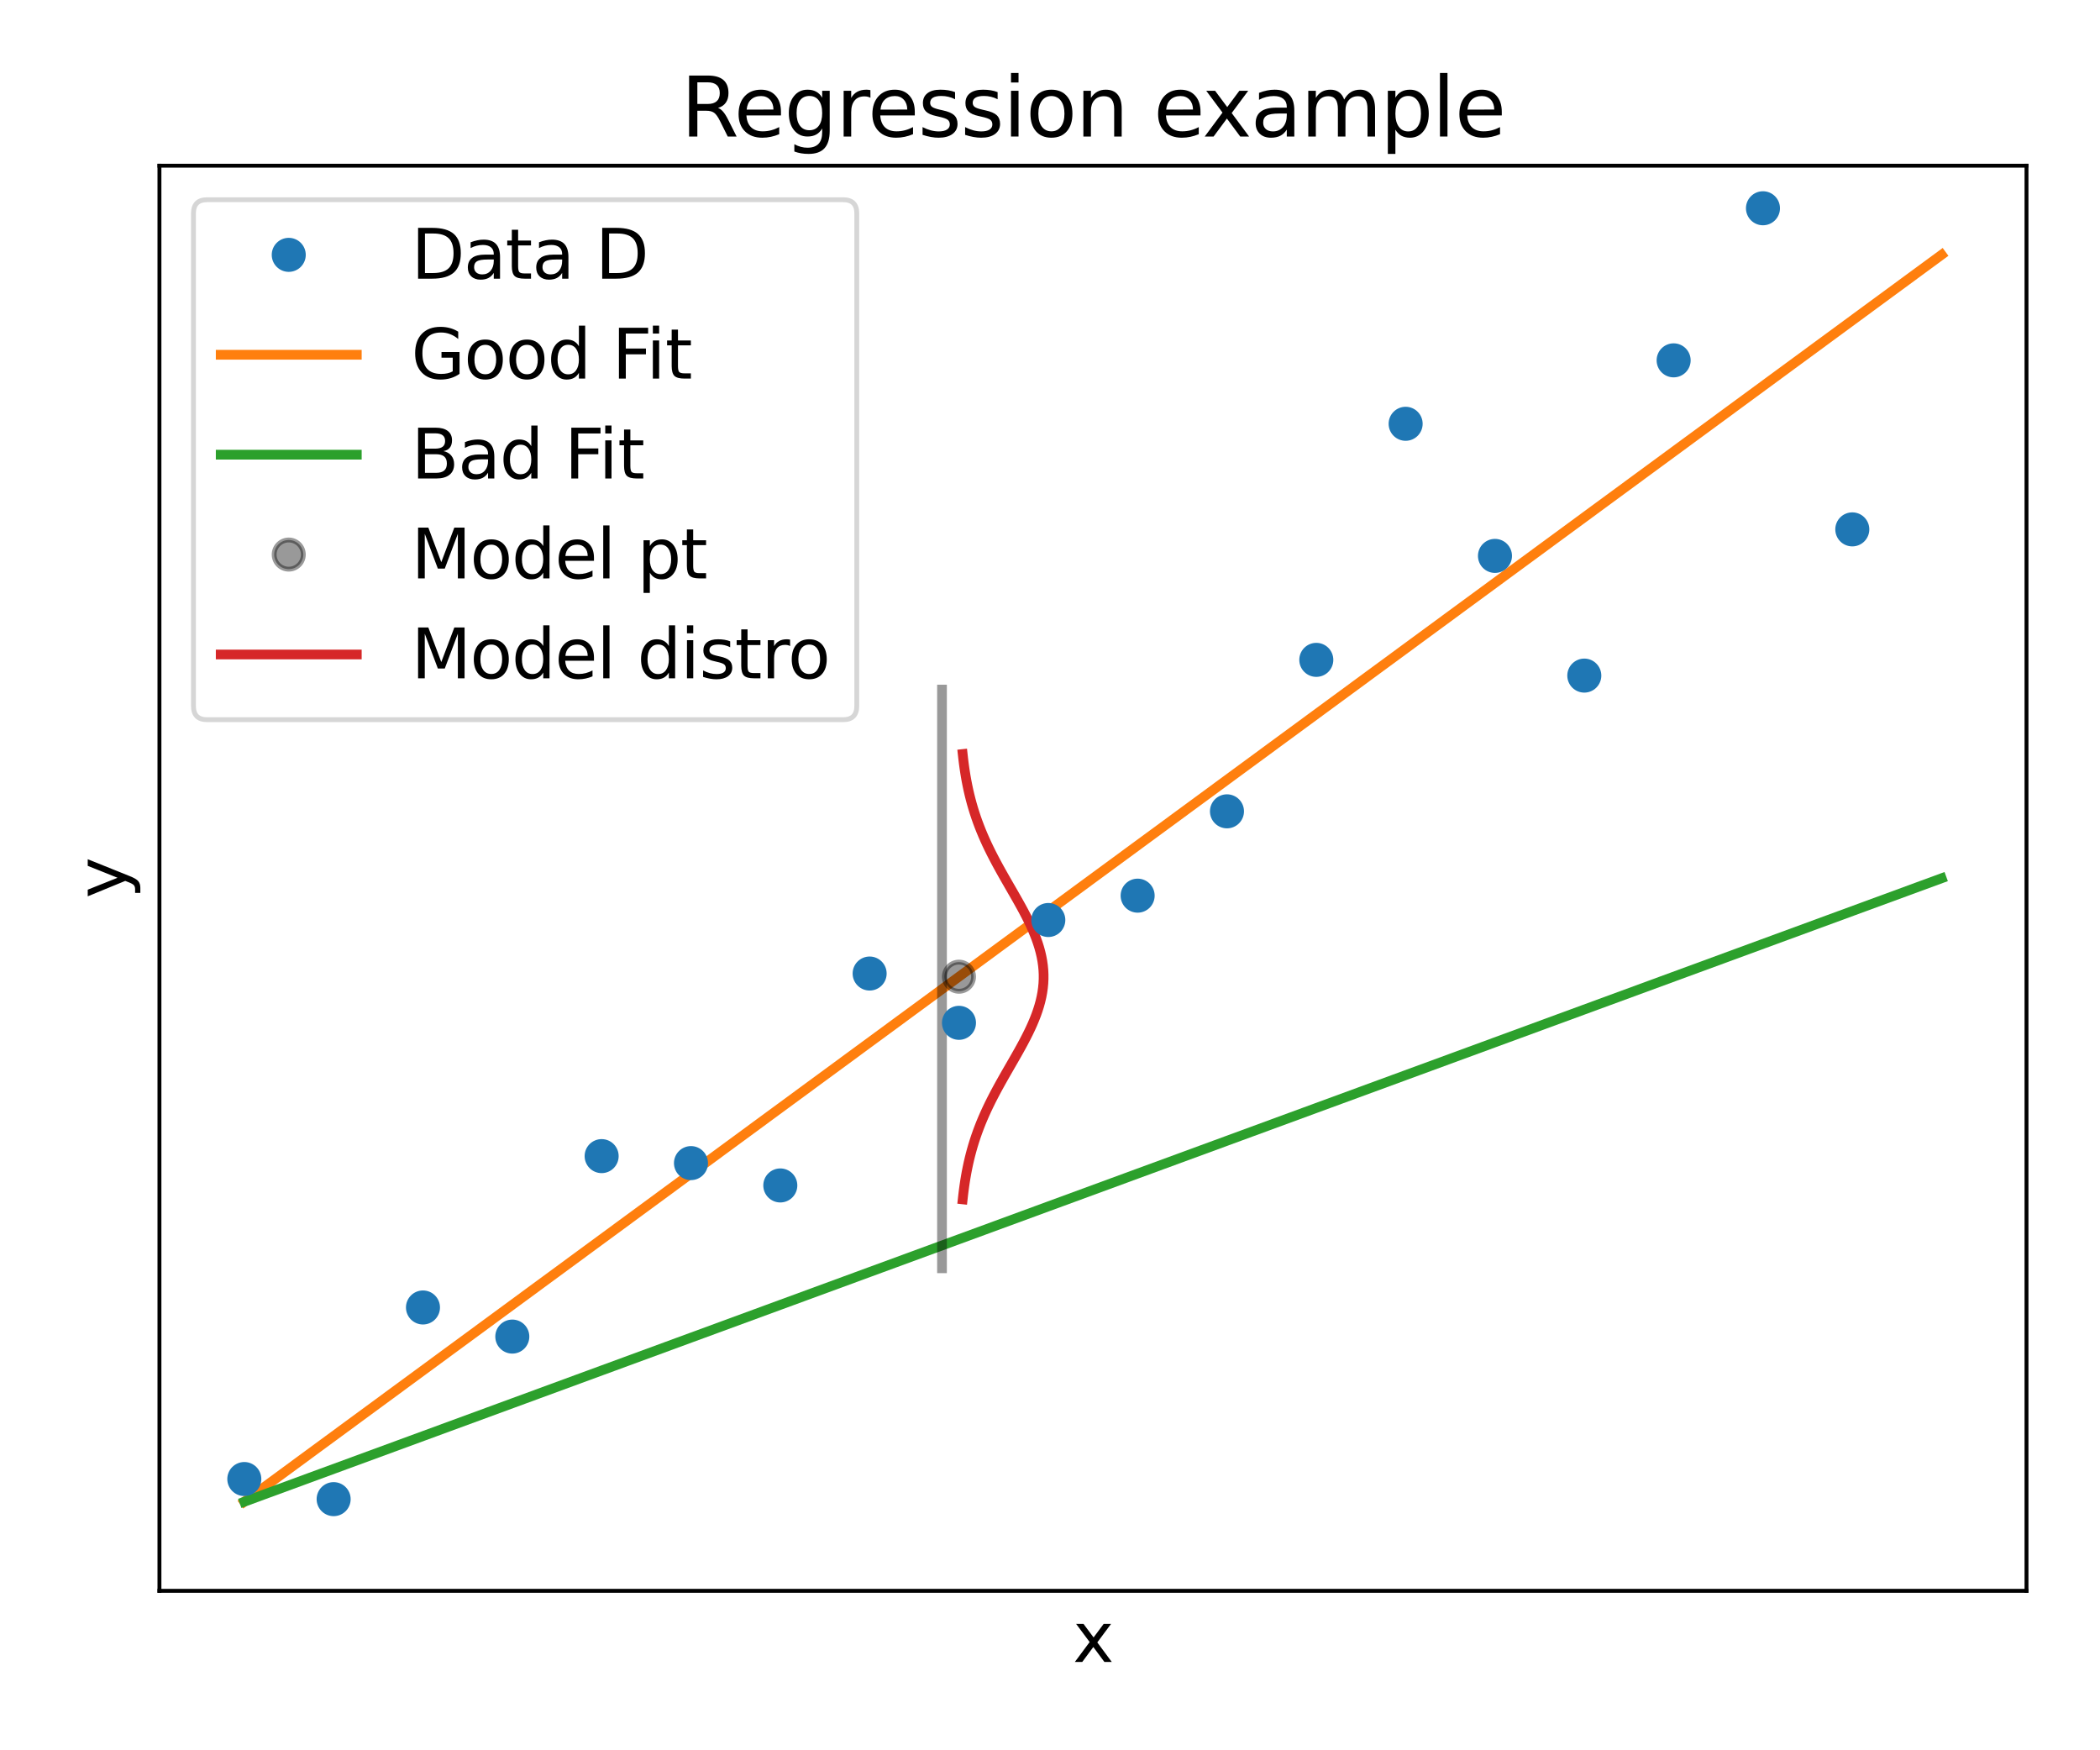 <?xml version="1.0" encoding="utf-8" standalone="no"?>
<!DOCTYPE svg PUBLIC "-//W3C//DTD SVG 1.1//EN"
  "http://www.w3.org/Graphics/SVG/1.1/DTD/svg11.dtd">
<svg xmlns:xlink="http://www.w3.org/1999/xlink" width="432pt" height="360pt" viewBox="0 0 432 360" xmlns="http://www.w3.org/2000/svg" version="1.1">
 <defs>
  <style type="text/css">*{stroke-linejoin: round; stroke-linecap: butt}</style>
 </defs>
 <g id="figure_1">
  <g id="patch_1">
   <path d="M 0 360 
L 432 360 
L 432 0 
L 0 0 
z
" style="fill: #ffffff"/>
  </g>
  <g id="axes_1">
   <g id="patch_2">
    <path d="M 32.8 327.2 
L 416.88 327.2 
L 416.88 34.08 
L 32.8 34.08 
z
" style="fill: #ffffff"/>
   </g>
   <g id="matplotlib.axis_1">
    <g id="text_1">
     <!-- x -->
     <g transform="translate(220.697 341.838) scale(0.14 -0.14)">
      <defs>
       <path id="DejaVuSans-78" d="M 3513 3500 
L 2247 1797 
L 3578 0 
L 2900 0 
L 1881 1375 
L 863 0 
L 184 0 
L 1544 1831 
L 300 3500 
L 978 3500 
L 1906 2253 
L 2834 3500 
L 3513 3500 
z
" transform="scale(0.016)"/>
      </defs>
      <use xlink:href="#DejaVuSans-78"/>
     </g>
    </g>
   </g>
   <g id="matplotlib.axis_2">
    <g id="text_2">
     <!-- y -->
     <g transform="translate(25.888 184.783) rotate(-90) scale(0.14 -0.14)">
      <defs>
       <path id="DejaVuSans-79" d="M 2059 -325 
Q 1816 -950 1584 -1140 
Q 1353 -1331 966 -1331 
L 506 -1331 
L 506 -850 
L 844 -850 
Q 1081 -850 1212 -737 
Q 1344 -625 1503 -206 
L 1606 56 
L 191 3500 
L 800 3500 
L 1894 763 
L 2988 3500 
L 3597 3500 
L 2059 -325 
z
" transform="scale(0.016)"/>
      </defs>
      <use xlink:href="#DejaVuSans-79"/>
     </g>
    </g>
   </g>
   <g id="line2d_1">
    <path d="M 50.258 308.88 
L 68.635 295.381 
L 87.012 281.882 
L 105.389 268.383 
L 123.766 254.884 
L 142.143 241.385 
L 160.52 227.886 
L 178.897 214.387 
L 197.274 200.888 
L 215.651 187.389 
L 234.029 173.891 
L 252.406 160.392 
L 270.783 146.893 
L 289.16 133.394 
L 307.537 119.895 
L 325.914 106.396 
L 344.291 92.897 
L 362.668 79.398 
L 381.045 65.899 
L 399.422 52.4 
" clip-path="url(#p7b2a0a4b06)" style="fill: none; stroke: #ff7f0e; stroke-width: 2; stroke-linecap: square"/>
   </g>
   <g id="line2d_2">
    <path d="M 50.258 308.88 
L 68.635 302.131 
L 87.012 295.381 
L 105.389 288.632 
L 123.766 281.882 
L 142.143 275.133 
L 160.52 268.383 
L 178.897 261.634 
L 197.274 254.884 
L 215.651 248.135 
L 234.029 241.385 
L 252.406 234.636 
L 270.783 227.886 
L 289.16 221.137 
L 307.537 214.387 
L 325.914 207.638 
L 344.291 200.888 
L 362.668 194.139 
L 381.045 187.389 
L 399.422 180.64 
" clip-path="url(#p7b2a0a4b06)" style="fill: none; stroke: #2ca02c; stroke-width: 2; stroke-linecap: square"/>
   </g>
   <g id="line2d_3">
    <defs>
     <path id="m5347a9e1e2" d="M 0 3 
C 0.796 3 1.559 2.684 2.121 2.121 
C 2.684 1.559 3 0.796 3 0 
C 3 -0.796 2.684 -1.559 2.121 -2.121 
C 1.559 -2.684 0.796 -3 0 -3 
C -0.796 -3 -1.559 -2.684 -2.121 -2.121 
C -2.684 -1.559 -3 -0.796 -3 0 
C -3 0.796 -2.684 1.559 -2.121 2.121 
C -1.559 2.684 -0.796 3 0 3 
z
" style="stroke: #000000; stroke-opacity: 0.4"/>
    </defs>
    <g clip-path="url(#p7b2a0a4b06)">
     <use xlink:href="#m5347a9e1e2" x="197.274" y="200.888" style="fill-opacity: 0.4; stroke: #000000; stroke-opacity: 0.4"/>
    </g>
   </g>
   <g id="line2d_4">
    <path d="M 193.783 260.862 
L 193.783 141.83 
" clip-path="url(#p7b2a0a4b06)" style="fill: none; stroke: #000000; stroke-opacity: 0.4; stroke-width: 2; stroke-linecap: square"/>
   </g>
   <g id="line2d_5">
    <path d="M 198.039 246.688 
L 198.141 245.763 
L 198.254 244.838 
L 198.379 243.913 
L 198.517 242.987 
L 198.668 242.062 
L 198.833 241.137 
L 199.014 240.212 
L 199.21 239.286 
L 199.424 238.361 
L 199.655 237.436 
L 199.904 236.511 
L 200.171 235.585 
L 200.458 234.66 
L 200.764 233.735 
L 201.09 232.81 
L 201.436 231.884 
L 201.801 230.959 
L 202.186 230.034 
L 202.591 229.109 
L 203.013 228.183 
L 203.454 227.258 
L 203.911 226.333 
L 204.385 225.408 
L 204.872 224.482 
L 205.372 223.557 
L 205.884 222.632 
L 206.404 221.707 
L 206.931 220.781 
L 207.462 219.856 
L 207.995 218.931 
L 208.528 218.006 
L 209.056 217.08 
L 209.579 216.155 
L 210.091 215.23 
L 210.591 214.305 
L 211.075 213.379 
L 211.54 212.454 
L 211.984 211.529 
L 212.402 210.604 
L 212.793 209.678 
L 213.154 208.753 
L 213.481 207.828 
L 213.773 206.903 
L 214.028 205.977 
L 214.243 205.052 
L 214.417 204.127 
L 214.548 203.202 
L 214.637 202.276 
L 214.681 201.351 
L 214.681 200.426 
L 214.637 199.501 
L 214.548 198.575 
L 214.417 197.65 
L 214.243 196.725 
L 214.028 195.8 
L 213.773 194.874 
L 213.481 193.949 
L 213.154 193.024 
L 212.793 192.099 
L 212.402 191.173 
L 211.984 190.248 
L 211.54 189.323 
L 211.075 188.398 
L 210.591 187.472 
L 210.091 186.547 
L 209.579 185.622 
L 209.056 184.697 
L 208.528 183.771 
L 207.995 182.846 
L 207.462 181.921 
L 206.931 180.995 
L 206.404 180.07 
L 205.884 179.145 
L 205.372 178.22 
L 204.872 177.294 
L 204.385 176.369 
L 203.911 175.444 
L 203.454 174.519 
L 203.013 173.593 
L 202.591 172.668 
L 202.186 171.743 
L 201.801 170.818 
L 201.436 169.892 
L 201.09 168.967 
L 200.764 168.042 
L 200.458 167.117 
L 200.171 166.191 
L 199.904 165.266 
L 199.655 164.341 
L 199.424 163.416 
L 199.21 162.49 
L 199.014 161.565 
L 198.833 160.64 
L 198.668 159.715 
L 198.517 158.789 
L 198.379 157.864 
L 198.254 156.939 
L 198.141 156.014 
L 198.039 155.088 
" clip-path="url(#p7b2a0a4b06)" style="fill: none; stroke: #d62728; stroke-width: 2; stroke-linecap: square"/>
   </g>
   <g id="patch_3">
    <path d="M 32.8 327.2 
L 32.8 34.08 
" style="fill: none; stroke: #000000; stroke-width: 0.8; stroke-linejoin: miter; stroke-linecap: square"/>
   </g>
   <g id="patch_4">
    <path d="M 416.88 327.2 
L 416.88 34.08 
" style="fill: none; stroke: #000000; stroke-width: 0.8; stroke-linejoin: miter; stroke-linecap: square"/>
   </g>
   <g id="patch_5">
    <path d="M 32.8 327.2 
L 416.88 327.2 
" style="fill: none; stroke: #000000; stroke-width: 0.8; stroke-linejoin: miter; stroke-linecap: square"/>
   </g>
   <g id="patch_6">
    <path d="M 32.8 34.08 
L 416.88 34.08 
" style="fill: none; stroke: #000000; stroke-width: 0.8; stroke-linejoin: miter; stroke-linecap: square"/>
   </g>
   <g id="text_3">
    <!-- Regression example -->
    <g transform="translate(140.071 28.08) scale(0.168 -0.168)">
     <defs>
      <path id="DejaVuSans-52" d="M 2841 2188 
Q 3044 2119 3236 1894 
Q 3428 1669 3622 1275 
L 4263 0 
L 3584 0 
L 2988 1197 
Q 2756 1666 2539 1819 
Q 2322 1972 1947 1972 
L 1259 1972 
L 1259 0 
L 628 0 
L 628 4666 
L 2053 4666 
Q 2853 4666 3247 4331 
Q 3641 3997 3641 3322 
Q 3641 2881 3436 2590 
Q 3231 2300 2841 2188 
z
M 1259 4147 
L 1259 2491 
L 2053 2491 
Q 2509 2491 2742 2702 
Q 2975 2913 2975 3322 
Q 2975 3731 2742 3939 
Q 2509 4147 2053 4147 
L 1259 4147 
z
" transform="scale(0.016)"/>
      <path id="DejaVuSans-65" d="M 3597 1894 
L 3597 1613 
L 953 1613 
Q 991 1019 1311 708 
Q 1631 397 2203 397 
Q 2534 397 2845 478 
Q 3156 559 3463 722 
L 3463 178 
Q 3153 47 2828 -22 
Q 2503 -91 2169 -91 
Q 1331 -91 842 396 
Q 353 884 353 1716 
Q 353 2575 817 3079 
Q 1281 3584 2069 3584 
Q 2775 3584 3186 3129 
Q 3597 2675 3597 1894 
z
M 3022 2063 
Q 3016 2534 2758 2815 
Q 2500 3097 2075 3097 
Q 1594 3097 1305 2825 
Q 1016 2553 972 2059 
L 3022 2063 
z
" transform="scale(0.016)"/>
      <path id="DejaVuSans-67" d="M 2906 1791 
Q 2906 2416 2648 2759 
Q 2391 3103 1925 3103 
Q 1463 3103 1205 2759 
Q 947 2416 947 1791 
Q 947 1169 1205 825 
Q 1463 481 1925 481 
Q 2391 481 2648 825 
Q 2906 1169 2906 1791 
z
M 3481 434 
Q 3481 -459 3084 -895 
Q 2688 -1331 1869 -1331 
Q 1566 -1331 1297 -1286 
Q 1028 -1241 775 -1147 
L 775 -588 
Q 1028 -725 1275 -790 
Q 1522 -856 1778 -856 
Q 2344 -856 2625 -561 
Q 2906 -266 2906 331 
L 2906 616 
Q 2728 306 2450 153 
Q 2172 0 1784 0 
Q 1141 0 747 490 
Q 353 981 353 1791 
Q 353 2603 747 3093 
Q 1141 3584 1784 3584 
Q 2172 3584 2450 3431 
Q 2728 3278 2906 2969 
L 2906 3500 
L 3481 3500 
L 3481 434 
z
" transform="scale(0.016)"/>
      <path id="DejaVuSans-72" d="M 2631 2963 
Q 2534 3019 2420 3045 
Q 2306 3072 2169 3072 
Q 1681 3072 1420 2755 
Q 1159 2438 1159 1844 
L 1159 0 
L 581 0 
L 581 3500 
L 1159 3500 
L 1159 2956 
Q 1341 3275 1631 3429 
Q 1922 3584 2338 3584 
Q 2397 3584 2469 3576 
Q 2541 3569 2628 3553 
L 2631 2963 
z
" transform="scale(0.016)"/>
      <path id="DejaVuSans-73" d="M 2834 3397 
L 2834 2853 
Q 2591 2978 2328 3040 
Q 2066 3103 1784 3103 
Q 1356 3103 1142 2972 
Q 928 2841 928 2578 
Q 928 2378 1081 2264 
Q 1234 2150 1697 2047 
L 1894 2003 
Q 2506 1872 2764 1633 
Q 3022 1394 3022 966 
Q 3022 478 2636 193 
Q 2250 -91 1575 -91 
Q 1294 -91 989 -36 
Q 684 19 347 128 
L 347 722 
Q 666 556 975 473 
Q 1284 391 1588 391 
Q 1994 391 2212 530 
Q 2431 669 2431 922 
Q 2431 1156 2273 1281 
Q 2116 1406 1581 1522 
L 1381 1569 
Q 847 1681 609 1914 
Q 372 2147 372 2553 
Q 372 3047 722 3315 
Q 1072 3584 1716 3584 
Q 2034 3584 2315 3537 
Q 2597 3491 2834 3397 
z
" transform="scale(0.016)"/>
      <path id="DejaVuSans-69" d="M 603 3500 
L 1178 3500 
L 1178 0 
L 603 0 
L 603 3500 
z
M 603 4863 
L 1178 4863 
L 1178 4134 
L 603 4134 
L 603 4863 
z
" transform="scale(0.016)"/>
      <path id="DejaVuSans-6f" d="M 1959 3097 
Q 1497 3097 1228 2736 
Q 959 2375 959 1747 
Q 959 1119 1226 758 
Q 1494 397 1959 397 
Q 2419 397 2687 759 
Q 2956 1122 2956 1747 
Q 2956 2369 2687 2733 
Q 2419 3097 1959 3097 
z
M 1959 3584 
Q 2709 3584 3137 3096 
Q 3566 2609 3566 1747 
Q 3566 888 3137 398 
Q 2709 -91 1959 -91 
Q 1206 -91 779 398 
Q 353 888 353 1747 
Q 353 2609 779 3096 
Q 1206 3584 1959 3584 
z
" transform="scale(0.016)"/>
      <path id="DejaVuSans-6e" d="M 3513 2113 
L 3513 0 
L 2938 0 
L 2938 2094 
Q 2938 2591 2744 2837 
Q 2550 3084 2163 3084 
Q 1697 3084 1428 2787 
Q 1159 2491 1159 1978 
L 1159 0 
L 581 0 
L 581 3500 
L 1159 3500 
L 1159 2956 
Q 1366 3272 1645 3428 
Q 1925 3584 2291 3584 
Q 2894 3584 3203 3211 
Q 3513 2838 3513 2113 
z
" transform="scale(0.016)"/>
      <path id="DejaVuSans-20" transform="scale(0.016)"/>
      <path id="DejaVuSans-61" d="M 2194 1759 
Q 1497 1759 1228 1600 
Q 959 1441 959 1056 
Q 959 750 1161 570 
Q 1363 391 1709 391 
Q 2188 391 2477 730 
Q 2766 1069 2766 1631 
L 2766 1759 
L 2194 1759 
z
M 3341 1997 
L 3341 0 
L 2766 0 
L 2766 531 
Q 2569 213 2275 61 
Q 1981 -91 1556 -91 
Q 1019 -91 701 211 
Q 384 513 384 1019 
Q 384 1609 779 1909 
Q 1175 2209 1959 2209 
L 2766 2209 
L 2766 2266 
Q 2766 2663 2505 2880 
Q 2244 3097 1772 3097 
Q 1472 3097 1187 3025 
Q 903 2953 641 2809 
L 641 3341 
Q 956 3463 1253 3523 
Q 1550 3584 1831 3584 
Q 2591 3584 2966 3190 
Q 3341 2797 3341 1997 
z
" transform="scale(0.016)"/>
      <path id="DejaVuSans-6d" d="M 3328 2828 
Q 3544 3216 3844 3400 
Q 4144 3584 4550 3584 
Q 5097 3584 5394 3201 
Q 5691 2819 5691 2113 
L 5691 0 
L 5113 0 
L 5113 2094 
Q 5113 2597 4934 2840 
Q 4756 3084 4391 3084 
Q 3944 3084 3684 2787 
Q 3425 2491 3425 1978 
L 3425 0 
L 2847 0 
L 2847 2094 
Q 2847 2600 2669 2842 
Q 2491 3084 2119 3084 
Q 1678 3084 1418 2786 
Q 1159 2488 1159 1978 
L 1159 0 
L 581 0 
L 581 3500 
L 1159 3500 
L 1159 2956 
Q 1356 3278 1631 3431 
Q 1906 3584 2284 3584 
Q 2666 3584 2933 3390 
Q 3200 3197 3328 2828 
z
" transform="scale(0.016)"/>
      <path id="DejaVuSans-70" d="M 1159 525 
L 1159 -1331 
L 581 -1331 
L 581 3500 
L 1159 3500 
L 1159 2969 
Q 1341 3281 1617 3432 
Q 1894 3584 2278 3584 
Q 2916 3584 3314 3078 
Q 3713 2572 3713 1747 
Q 3713 922 3314 415 
Q 2916 -91 2278 -91 
Q 1894 -91 1617 61 
Q 1341 213 1159 525 
z
M 3116 1747 
Q 3116 2381 2855 2742 
Q 2594 3103 2138 3103 
Q 1681 3103 1420 2742 
Q 1159 2381 1159 1747 
Q 1159 1113 1420 752 
Q 1681 391 2138 391 
Q 2594 391 2855 752 
Q 3116 1113 3116 1747 
z
" transform="scale(0.016)"/>
      <path id="DejaVuSans-6c" d="M 603 4863 
L 1178 4863 
L 1178 0 
L 603 0 
L 603 4863 
z
" transform="scale(0.016)"/>
     </defs>
     <use xlink:href="#DejaVuSans-52"/>
     <use xlink:href="#DejaVuSans-65" x="64.982"/>
     <use xlink:href="#DejaVuSans-67" x="126.506"/>
     <use xlink:href="#DejaVuSans-72" x="189.982"/>
     <use xlink:href="#DejaVuSans-65" x="228.846"/>
     <use xlink:href="#DejaVuSans-73" x="290.369"/>
     <use xlink:href="#DejaVuSans-73" x="342.469"/>
     <use xlink:href="#DejaVuSans-69" x="394.568"/>
     <use xlink:href="#DejaVuSans-6f" x="422.352"/>
     <use xlink:href="#DejaVuSans-6e" x="483.533"/>
     <use xlink:href="#DejaVuSans-20" x="546.912"/>
     <use xlink:href="#DejaVuSans-65" x="578.699"/>
     <use xlink:href="#DejaVuSans-78" x="638.473"/>
     <use xlink:href="#DejaVuSans-61" x="697.652"/>
     <use xlink:href="#DejaVuSans-6d" x="758.932"/>
     <use xlink:href="#DejaVuSans-70" x="856.344"/>
     <use xlink:href="#DejaVuSans-6c" x="919.82"/>
     <use xlink:href="#DejaVuSans-65" x="947.604"/>
    </g>
   </g>
   <g id="legend_1">
    <g id="patch_7">
     <path d="M 42.6 148.027 
L 173.452 148.027 
Q 176.252 148.027 176.252 145.227 
L 176.252 43.88 
Q 176.252 41.08 173.452 41.08 
L 42.6 41.08 
Q 39.8 41.08 39.8 43.88 
L 39.8 145.227 
Q 39.8 148.027 42.6 148.027 
z
" style="fill: #ffffff; opacity: 0.8; stroke: #cccccc; stroke-linejoin: miter"/>
    </g>
    <g id="line2d_6">
     <defs>
      <path id="m627cf2eb77" d="M 0 3 
C 0.796 3 1.559 2.684 2.121 2.121 
C 2.684 1.559 3 0.796 3 0 
C 3 -0.796 2.684 -1.559 2.121 -2.121 
C 1.559 -2.684 0.796 -3 0 -3 
C -0.796 -3 -1.559 -2.684 -2.121 -2.121 
C -2.684 -1.559 -3 -0.796 -3 0 
C -3 0.796 -2.684 1.559 -2.121 2.121 
C -1.559 2.684 -0.796 3 0 3 
z
" style="stroke: #1f77b4"/>
     </defs>
     <g>
      <use xlink:href="#m627cf2eb77" x="59.4" y="52.418" style="fill: #1f77b4; stroke: #1f77b4"/>
     </g>
    </g>
    <g id="text_4">
     <!-- Data D -->
     <g transform="translate(84.6 57.318) scale(0.14 -0.14)">
      <defs>
       <path id="DejaVuSans-44" d="M 1259 4147 
L 1259 519 
L 2022 519 
Q 2988 519 3436 956 
Q 3884 1394 3884 2338 
Q 3884 3275 3436 3711 
Q 2988 4147 2022 4147 
L 1259 4147 
z
M 628 4666 
L 1925 4666 
Q 3281 4666 3915 4102 
Q 4550 3538 4550 2338 
Q 4550 1131 3912 565 
Q 3275 0 1925 0 
L 628 0 
L 628 4666 
z
" transform="scale(0.016)"/>
       <path id="DejaVuSans-74" d="M 1172 4494 
L 1172 3500 
L 2356 3500 
L 2356 3053 
L 1172 3053 
L 1172 1153 
Q 1172 725 1289 603 
Q 1406 481 1766 481 
L 2356 481 
L 2356 0 
L 1766 0 
Q 1100 0 847 248 
Q 594 497 594 1153 
L 594 3053 
L 172 3053 
L 172 3500 
L 594 3500 
L 594 4494 
L 1172 4494 
z
" transform="scale(0.016)"/>
      </defs>
      <use xlink:href="#DejaVuSans-44"/>
      <use xlink:href="#DejaVuSans-61" x="77.002"/>
      <use xlink:href="#DejaVuSans-74" x="138.281"/>
      <use xlink:href="#DejaVuSans-61" x="177.49"/>
      <use xlink:href="#DejaVuSans-20" x="238.77"/>
      <use xlink:href="#DejaVuSans-44" x="270.557"/>
     </g>
    </g>
    <g id="line2d_7">
     <path d="M 45.4 72.967 
L 59.4 72.967 
L 73.4 72.967 
" style="fill: none; stroke: #ff7f0e; stroke-width: 2; stroke-linecap: square"/>
    </g>
    <g id="text_5">
     <!-- Good Fit -->
     <g transform="translate(84.6 77.867) scale(0.14 -0.14)">
      <defs>
       <path id="DejaVuSans-47" d="M 3809 666 
L 3809 1919 
L 2778 1919 
L 2778 2438 
L 4434 2438 
L 4434 434 
Q 4069 175 3628 42 
Q 3188 -91 2688 -91 
Q 1594 -91 976 548 
Q 359 1188 359 2328 
Q 359 3472 976 4111 
Q 1594 4750 2688 4750 
Q 3144 4750 3555 4637 
Q 3966 4525 4313 4306 
L 4313 3634 
Q 3963 3931 3569 4081 
Q 3175 4231 2741 4231 
Q 1884 4231 1454 3753 
Q 1025 3275 1025 2328 
Q 1025 1384 1454 906 
Q 1884 428 2741 428 
Q 3075 428 3337 486 
Q 3600 544 3809 666 
z
" transform="scale(0.016)"/>
       <path id="DejaVuSans-64" d="M 2906 2969 
L 2906 4863 
L 3481 4863 
L 3481 0 
L 2906 0 
L 2906 525 
Q 2725 213 2448 61 
Q 2172 -91 1784 -91 
Q 1150 -91 751 415 
Q 353 922 353 1747 
Q 353 2572 751 3078 
Q 1150 3584 1784 3584 
Q 2172 3584 2448 3432 
Q 2725 3281 2906 2969 
z
M 947 1747 
Q 947 1113 1208 752 
Q 1469 391 1925 391 
Q 2381 391 2643 752 
Q 2906 1113 2906 1747 
Q 2906 2381 2643 2742 
Q 2381 3103 1925 3103 
Q 1469 3103 1208 2742 
Q 947 2381 947 1747 
z
" transform="scale(0.016)"/>
       <path id="DejaVuSans-46" d="M 628 4666 
L 3309 4666 
L 3309 4134 
L 1259 4134 
L 1259 2759 
L 3109 2759 
L 3109 2228 
L 1259 2228 
L 1259 0 
L 628 0 
L 628 4666 
z
" transform="scale(0.016)"/>
      </defs>
      <use xlink:href="#DejaVuSans-47"/>
      <use xlink:href="#DejaVuSans-6f" x="77.49"/>
      <use xlink:href="#DejaVuSans-6f" x="138.672"/>
      <use xlink:href="#DejaVuSans-64" x="199.854"/>
      <use xlink:href="#DejaVuSans-20" x="263.33"/>
      <use xlink:href="#DejaVuSans-46" x="295.117"/>
      <use xlink:href="#DejaVuSans-69" x="345.387"/>
      <use xlink:href="#DejaVuSans-74" x="373.17"/>
     </g>
    </g>
    <g id="line2d_8">
     <path d="M 45.4 93.517 
L 59.4 93.517 
L 73.4 93.517 
" style="fill: none; stroke: #2ca02c; stroke-width: 2; stroke-linecap: square"/>
    </g>
    <g id="text_6">
     <!-- Bad Fit -->
     <g transform="translate(84.6 98.417) scale(0.14 -0.14)">
      <defs>
       <path id="DejaVuSans-42" d="M 1259 2228 
L 1259 519 
L 2272 519 
Q 2781 519 3026 730 
Q 3272 941 3272 1375 
Q 3272 1813 3026 2020 
Q 2781 2228 2272 2228 
L 1259 2228 
z
M 1259 4147 
L 1259 2741 
L 2194 2741 
Q 2656 2741 2882 2914 
Q 3109 3088 3109 3444 
Q 3109 3797 2882 3972 
Q 2656 4147 2194 4147 
L 1259 4147 
z
M 628 4666 
L 2241 4666 
Q 2963 4666 3353 4366 
Q 3744 4066 3744 3513 
Q 3744 3084 3544 2831 
Q 3344 2578 2956 2516 
Q 3422 2416 3680 2098 
Q 3938 1781 3938 1306 
Q 3938 681 3513 340 
Q 3088 0 2303 0 
L 628 0 
L 628 4666 
z
" transform="scale(0.016)"/>
      </defs>
      <use xlink:href="#DejaVuSans-42"/>
      <use xlink:href="#DejaVuSans-61" x="68.604"/>
      <use xlink:href="#DejaVuSans-64" x="129.883"/>
      <use xlink:href="#DejaVuSans-20" x="193.359"/>
      <use xlink:href="#DejaVuSans-46" x="225.146"/>
      <use xlink:href="#DejaVuSans-69" x="275.416"/>
      <use xlink:href="#DejaVuSans-74" x="303.199"/>
     </g>
    </g>
    <g id="line2d_9">
     <g>
      <use xlink:href="#m5347a9e1e2" x="59.4" y="114.066" style="fill-opacity: 0.4; stroke: #000000; stroke-opacity: 0.4"/>
     </g>
    </g>
    <g id="text_7">
     <!-- Model pt -->
     <g transform="translate(84.6 118.966) scale(0.14 -0.14)">
      <defs>
       <path id="DejaVuSans-4d" d="M 628 4666 
L 1569 4666 
L 2759 1491 
L 3956 4666 
L 4897 4666 
L 4897 0 
L 4281 0 
L 4281 4097 
L 3078 897 
L 2444 897 
L 1241 4097 
L 1241 0 
L 628 0 
L 628 4666 
z
" transform="scale(0.016)"/>
      </defs>
      <use xlink:href="#DejaVuSans-4d"/>
      <use xlink:href="#DejaVuSans-6f" x="86.279"/>
      <use xlink:href="#DejaVuSans-64" x="147.461"/>
      <use xlink:href="#DejaVuSans-65" x="210.938"/>
      <use xlink:href="#DejaVuSans-6c" x="272.461"/>
      <use xlink:href="#DejaVuSans-20" x="300.244"/>
      <use xlink:href="#DejaVuSans-70" x="332.031"/>
      <use xlink:href="#DejaVuSans-74" x="395.508"/>
     </g>
    </g>
    <g id="line2d_10">
     <path d="M 45.4 134.615 
L 59.4 134.615 
L 73.4 134.615 
" style="fill: none; stroke: #d62728; stroke-width: 2; stroke-linecap: square"/>
    </g>
    <g id="text_8">
     <!-- Model distro -->
     <g transform="translate(84.6 139.515) scale(0.14 -0.14)">
      <use xlink:href="#DejaVuSans-4d"/>
      <use xlink:href="#DejaVuSans-6f" x="86.279"/>
      <use xlink:href="#DejaVuSans-64" x="147.461"/>
      <use xlink:href="#DejaVuSans-65" x="210.938"/>
      <use xlink:href="#DejaVuSans-6c" x="272.461"/>
      <use xlink:href="#DejaVuSans-20" x="300.244"/>
      <use xlink:href="#DejaVuSans-64" x="332.031"/>
      <use xlink:href="#DejaVuSans-69" x="395.508"/>
      <use xlink:href="#DejaVuSans-73" x="423.291"/>
      <use xlink:href="#DejaVuSans-74" x="475.391"/>
      <use xlink:href="#DejaVuSans-72" x="514.6"/>
      <use xlink:href="#DejaVuSans-6f" x="553.463"/>
     </g>
    </g>
   </g>
   <g id="line2d_11">
    <g clip-path="url(#p7b2a0a4b06)">
     <use xlink:href="#m627cf2eb77" x="50.258" y="304.209" style="fill: #1f77b4; stroke: #1f77b4"/>
     <use xlink:href="#m627cf2eb77" x="68.635" y="308.346" style="fill: #1f77b4; stroke: #1f77b4"/>
     <use xlink:href="#m627cf2eb77" x="87.012" y="268.923" style="fill: #1f77b4; stroke: #1f77b4"/>
     <use xlink:href="#m627cf2eb77" x="105.389" y="274.911" style="fill: #1f77b4; stroke: #1f77b4"/>
     <use xlink:href="#m627cf2eb77" x="123.766" y="237.792" style="fill: #1f77b4; stroke: #1f77b4"/>
     <use xlink:href="#m627cf2eb77" x="142.143" y="239.229" style="fill: #1f77b4; stroke: #1f77b4"/>
     <use xlink:href="#m627cf2eb77" x="160.52" y="243.824" style="fill: #1f77b4; stroke: #1f77b4"/>
     <use xlink:href="#m627cf2eb77" x="178.897" y="200.238" style="fill: #1f77b4; stroke: #1f77b4"/>
     <use xlink:href="#m627cf2eb77" x="197.274" y="210.377" style="fill: #1f77b4; stroke: #1f77b4"/>
     <use xlink:href="#m627cf2eb77" x="215.651" y="189.228" style="fill: #1f77b4; stroke: #1f77b4"/>
     <use xlink:href="#m627cf2eb77" x="234.029" y="184.221" style="fill: #1f77b4; stroke: #1f77b4"/>
     <use xlink:href="#m627cf2eb77" x="252.406" y="166.876" style="fill: #1f77b4; stroke: #1f77b4"/>
     <use xlink:href="#m627cf2eb77" x="270.783" y="135.722" style="fill: #1f77b4; stroke: #1f77b4"/>
     <use xlink:href="#m627cf2eb77" x="289.16" y="87.166" style="fill: #1f77b4; stroke: #1f77b4"/>
     <use xlink:href="#m627cf2eb77" x="307.537" y="114.338" style="fill: #1f77b4; stroke: #1f77b4"/>
     <use xlink:href="#m627cf2eb77" x="325.914" y="138.957" style="fill: #1f77b4; stroke: #1f77b4"/>
     <use xlink:href="#m627cf2eb77" x="344.291" y="74.117" style="fill: #1f77b4; stroke: #1f77b4"/>
     <use xlink:href="#m627cf2eb77" x="362.668" y="42.836" style="fill: #1f77b4; stroke: #1f77b4"/>
     <use xlink:href="#m627cf2eb77" x="381.045" y="108.883" style="fill: #1f77b4; stroke: #1f77b4"/>
     <use xlink:href="#m627cf2eb77" x="399.422" y="10.409" style="fill: #1f77b4; stroke: #1f77b4"/>
    </g>
   </g>
  </g>
 </g>
 <defs>
  <clipPath id="p7b2a0a4b06">
   <rect x="32.8" y="34.08" width="384.08" height="293.12"/>
  </clipPath>
 </defs>
</svg>
